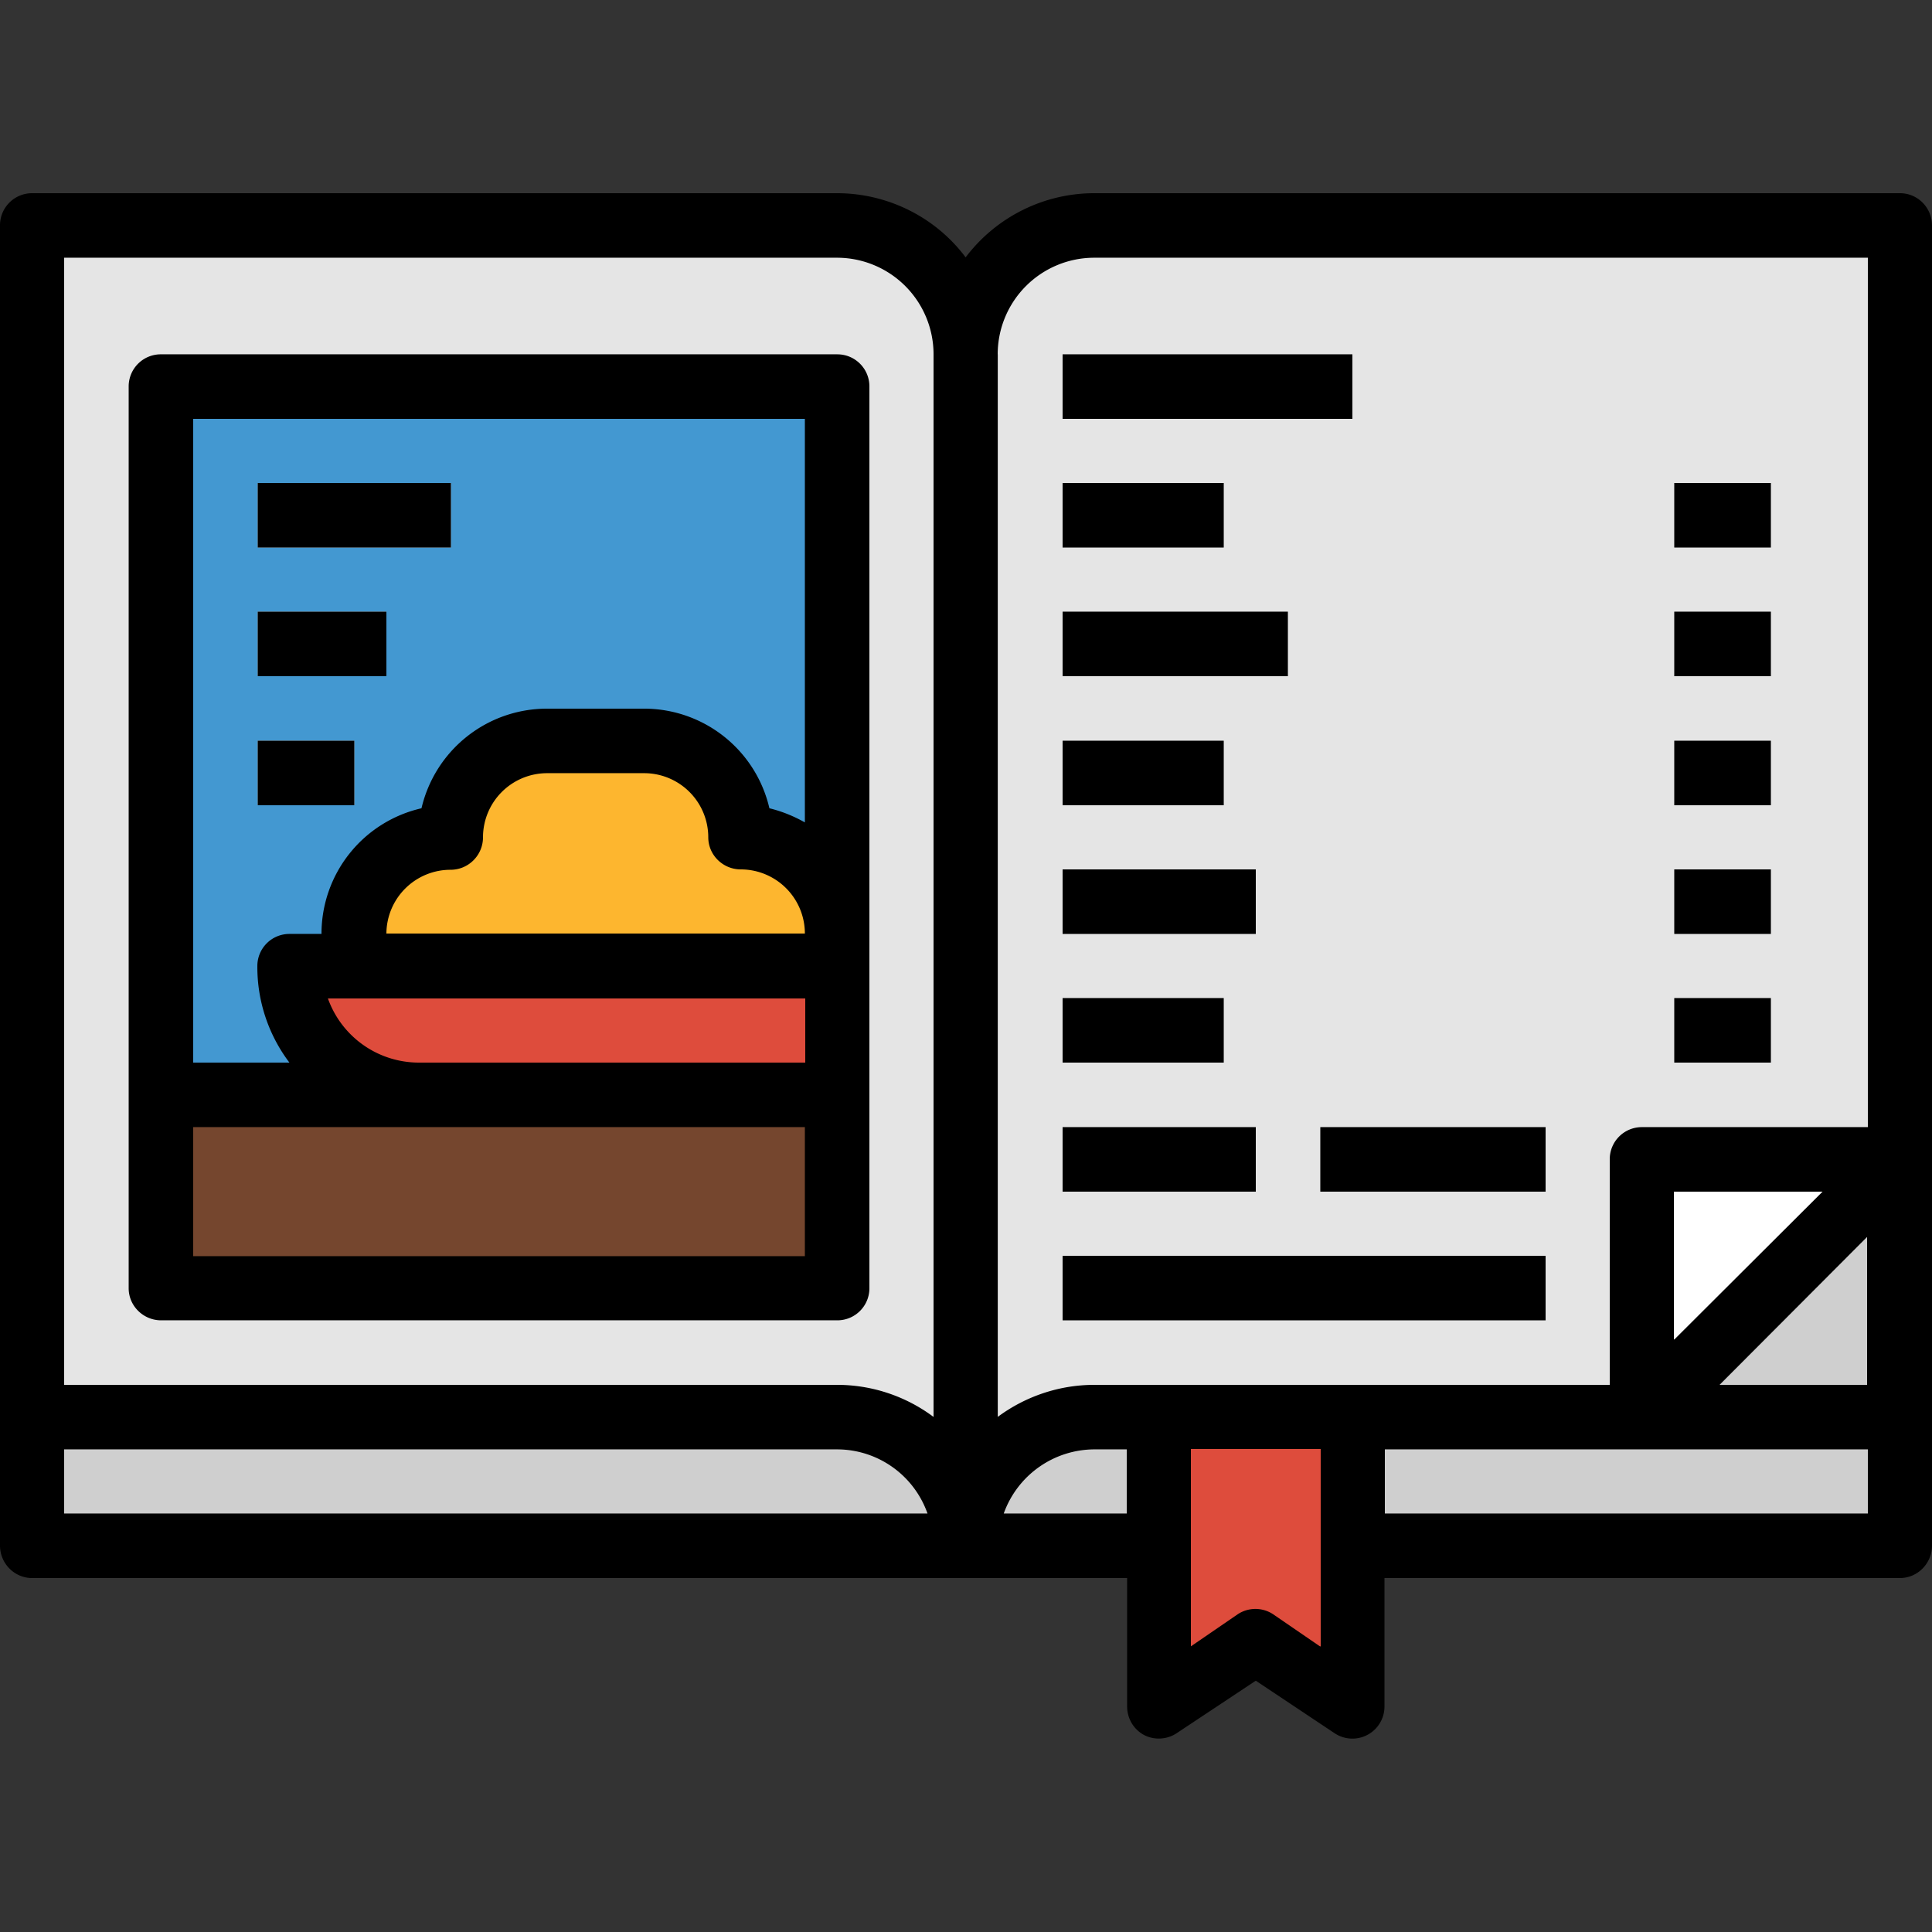 <svg version="1.1" id="Capa_1" xmlns="http://www.w3.org/2000/svg" x="0" y="0" viewBox="0 0 512 512" xml:space="preserve">
  <rect x="0" y="0" width="512" height="512" fill="#333333" stroke="none"/>
  <path fill="#cfcfcf" d="M8.5 307.2h494.9v102.4H8.5z"/>
  <path d="M435.2 375.5h-145a34.1 34.1 0 0 0-34.2 34.1 34.1 34.1 0 0 0-34.1-34.1H8.5V59.8H222a34.1 34.1 0 0 1 34.1 34 34.1 34.1 0 0 1 34.1-34h213.4v247.4l-68.3 68.3z" fill="#e5e5e5"/>
  <path fill="#cfcfcf" d="M247.5 93.9h17.1v315.7h-17.1z"/>
  <path fill="#4398d1" d="M42.7 102.4h179.2v238.9H42.7z"/>
  <path fill="#de4c3c" d="M307.2 375.5v76.8l25.6-17.1 25.6 17.1v-76.8z"/>
  <path fill="#fff" d="M435.2 307.2v68.3l68.3-68.3z"/>
  <path d="M221.9 290.2h-111A34.1 34.1 0 0 1 76.8 256h145v34.2z" fill="#de4c3c"/>
  <path d="M93.9 256v-8.5a25.6 25.6 0 0 1 25.6-25.6 25.6 25.6 0 0 1 25.6-25.6h25.6a25.6 25.6 0 0 1 25.6 25.6 25.6 25.6 0 0 1 25.6 25.6v8.5" fill="#fdb62f"/>
  <path fill="#75462e" d="M42.7 290.1h179.2v51.2H42.7z"/>
  <g fill="#cfcfcf">
    <path d="M68.3 128h51.2v17.1H68.3z"/>
    <path d="M68.3 162.1h34.1v17.1H68.3z"/>
    <path d="M68.3 196.3h25.6v17.1H68.3z"/>
    <path d="M281.6 230.4h51.2v17.1h-51.2z"/>
    <path d="M281.6 128h42.7v17.1h-42.7z"/>
    <path d="M281.6 196.3h42.7v17.1h-42.7z"/>
    <path d="M281.6 162.1h59.7v17.1h-59.7z"/>
    <path d="M281.6 93.9h76.8V111h-76.8z"/>
    <path d="M443.7 128h25.6v17.1h-25.6z"/>
    <path d="M443.7 162.1h25.6v17.1h-25.6z"/>
    <path d="M443.7 196.3h25.6v17.1h-25.6z"/>
    <path d="M443.7 230.4h25.6v17.1h-25.6z"/>
    <path d="M281.6 298.7h51.2v17.1h-51.2z"/>
    <path d="M281.6 264.5h42.7v17.1h-42.7z"/>
    <path d="M443.7 264.5h25.6v17.1h-25.6z"/>
    <path d="M281.6 332.8h128v17.1h-128z"/>
    <path d="M349.9 298.7h59.7v17.1h-59.7z"/>
  </g>
  <path d="M503.5 51.2H290c-13.4 0-26 6.3-34.1 17-8-10.7-20.7-17-34.1-17H8.5A8.5 8.5 0 0 0 0 59.8v349.8c0 4.7 3.8 8.6 8.5 8.6h290.2v34c0 3.2 1.7 6.1 4.5 7.6 2.7 1.4 6 1.2 8.5-.4l21.1-14 21 14a8.5 8.5 0 0 0 13.1-7.1v-34.1h136.6c4.7 0 8.5-3.9 8.5-8.6V59.8c0-4.8-3.8-8.6-8.5-8.6zM17 401.1v-17h204.8c10.8 0 20.4 6.8 24 17H17.1zm230.4-25.6a42.7 42.7 0 0 0-25.6-8.5H17V68.3h204.8a25.6 25.6 0 0 1 25.6 25.6v281.6zm51.2 25.6H266a25.6 25.6 0 0 1 24-17h8.6v17zm51.2 35.2-12.4-8.5a8.5 8.5 0 0 0-9.4 0l-12.4 8.5V384H350v52.3zm145-35.2H367v-17h128v17zm0-34.1h-39.1l39.1-39.2V367zm-51.2-12v-39.2H483l-39.2 39.1zm51.2-56.3h-59.7a8.5 8.5 0 0 0-8.5 8.5V367H290c-9.2 0-18.2 3-25.6 8.5V93.9a25.6 25.6 0 0 1 25.6-25.6H495v230.4z"/>
  <path d="M221.9 93.9H42.7a8.5 8.5 0 0 0-8.6 8.5v239c0 4.7 3.9 8.5 8.6 8.5h179.2c4.7 0 8.5-3.8 8.5-8.5v-239c0-4.7-3.8-8.5-8.5-8.5zm-8.6 239H51.2v-34.2h162.1v34.1zm0-51.3H111a25.6 25.6 0 0 1-24.1-17h126.5v17zm-110.9-34.1a17 17 0 0 1 17-17c4.8 0 8.6-3.9 8.6-8.6a17 17 0 0 1 17-17h25.7a17 17 0 0 1 17 17c0 4.7 3.9 8.5 8.6 8.5a17 17 0 0 1 17 17H102.4zm111-29.5c-3-1.7-6.2-3-9.5-3.8a34.1 34.1 0 0 0-33.2-26.4H145c-16 0-29.7 11-33.3 26.4a34.1 34.1 0 0 0-26.5 33.3h-8.5a8.5 8.5 0 0 0-8.5 8.5 42 42 0 0 0 8.5 25.6H51.2V111h162.1v107z"/>
  <path d="M281.6 230.4h51.2v17.1h-51.2z"/>
  <path d="M281.6 128h42.7v17.1h-42.7z"/>
  <path d="M281.6 196.3h42.7v17.1h-42.7z"/>
  <path d="M281.6 162.1h59.7v17.1h-59.7z"/>
  <path d="M281.6 93.9h76.8V111h-76.8z"/>
  <path d="M443.7 128h25.6v17.1h-25.6z"/>
  <path d="M443.7 162.1h25.6v17.1h-25.6z"/>
  <path d="M443.7 196.3h25.6v17.1h-25.6z"/>
  <path d="M443.7 230.4h25.6v17.1h-25.6z"/>
  <path d="M281.6 298.7h51.2v17.1h-51.2z"/>
  <path d="M281.6 264.5h42.7v17.1h-42.7z"/>
  <path d="M443.7 264.5h25.6v17.1h-25.6z"/>
  <path d="M68.3 128h51.2v17.1H68.3z"/>
  <path d="M68.3 162.1h34.1v17.1H68.3z"/>
  <path d="M68.3 196.3h25.6v17.1H68.3z"/>
  <path d="M281.6 332.8h128v17.1h-128z"/>
  <path d="M349.9 298.7h59.7v17.1h-59.7z"/>
</svg>
